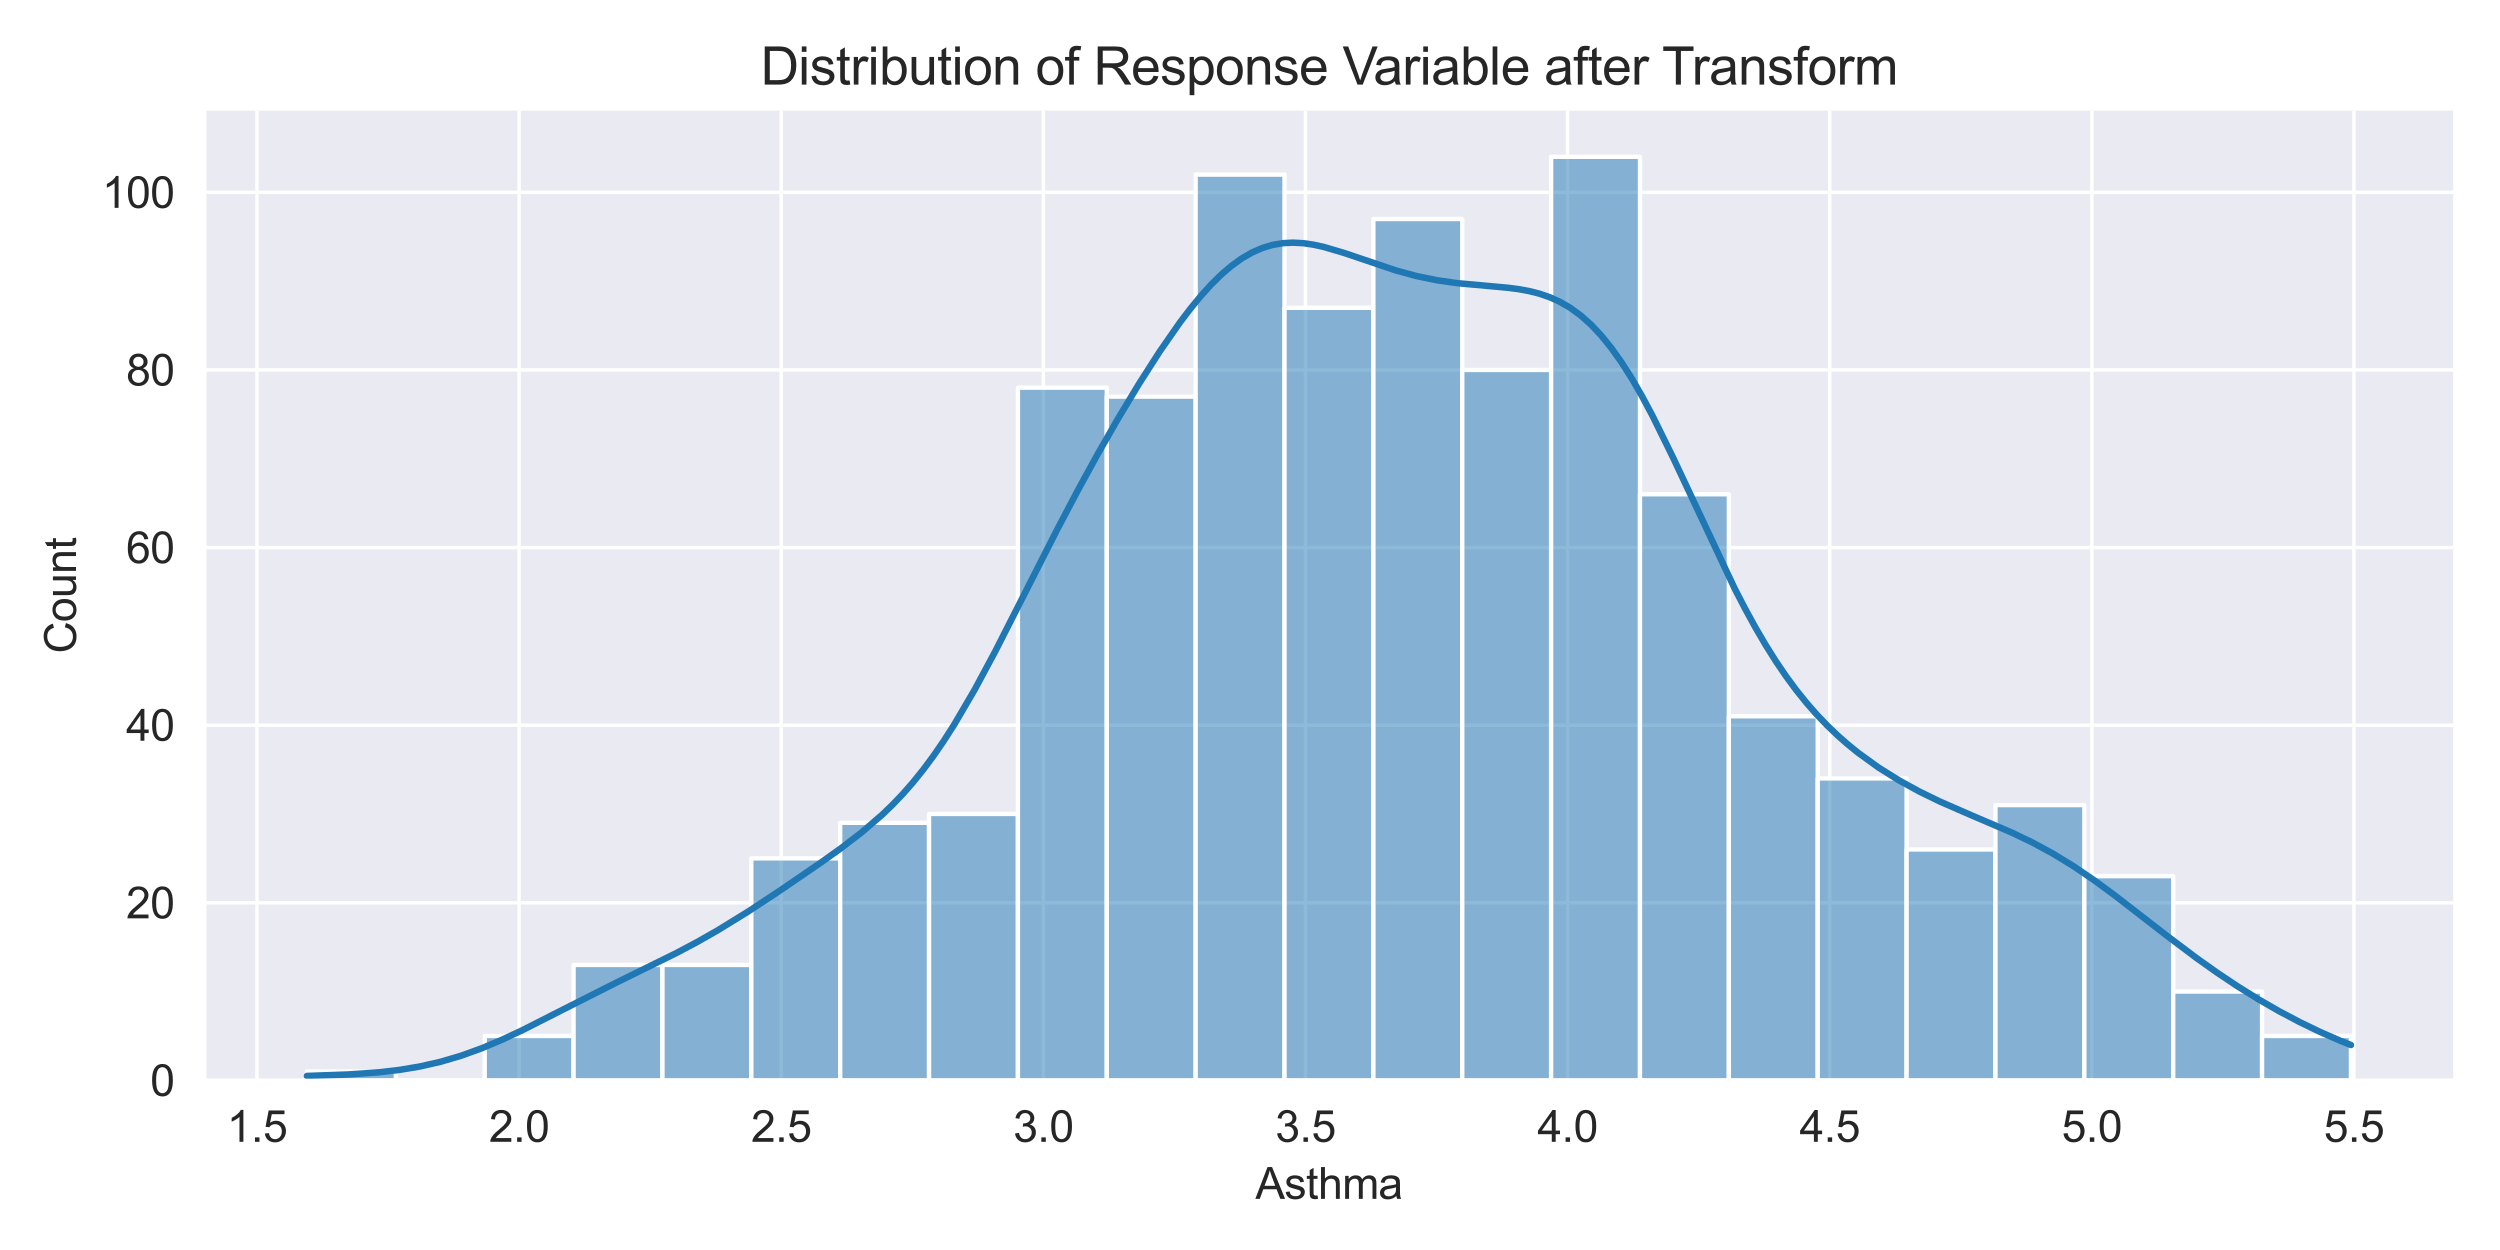 <?xml version="1.0" encoding="utf-8" standalone="no"?>
<!DOCTYPE svg PUBLIC "-//W3C//DTD SVG 1.1//EN"
  "http://www.w3.org/Graphics/SVG/1.1/DTD/svg11.dtd">
<svg xmlns:xlink="http://www.w3.org/1999/xlink" width="576pt" height="288pt" viewBox="0 0 576 288" xmlns="http://www.w3.org/2000/svg" version="1.1">
 <defs>
  <style type="text/css">*{stroke-linejoin: round; stroke-linecap: butt}</style>
 </defs>
 <g id="figure_1">
  <g id="patch_1">
   <path d="M 0 288 
L 576 288 
L 576 0 
L 0 0 
z
" style="fill: #ffffff"/>
  </g>
  <g id="axes_1">
   <g id="patch_2">
    <path d="M 47.18 248.92 
L 565.2 248.92 
L 565.2 25.496 
L 47.18 25.496 
z
" style="fill: #eaeaf2"/>
   </g>
   <g id="matplotlib.axis_1">
    <g id="xtick_1">
     <g id="line2d_1">
      <path d="M 59.211 248.92 
L 59.211 25.496 
" clip-path="url(#p8da6a9a681)" style="fill: none; stroke: #ffffff; stroke-width: 0.8; stroke-linecap: round"/>
     </g>
     <g id="text_1">
      <!-- 1.5 -->
      <g style="fill: #262626" transform="translate(52.261 263.078) scale(0.1 -0.1)">
       <defs>
        <path id="ArialMT-31" d="M 2384 0 
L 1822 0 
L 1822 3584 
Q 1619 3391 1289 3197 
Q 959 3003 697 2906 
L 697 3450 
Q 1169 3672 1522 3987 
Q 1875 4303 2022 4600 
L 2384 4600 
L 2384 0 
z
" transform="scale(0.016)"/>
        <path id="ArialMT-2e" d="M 581 0 
L 581 641 
L 1222 641 
L 1222 0 
L 581 0 
z
" transform="scale(0.016)"/>
        <path id="ArialMT-35" d="M 266 1200 
L 856 1250 
Q 922 819 1161 601 
Q 1400 384 1738 384 
Q 2144 384 2425 690 
Q 2706 997 2706 1503 
Q 2706 1984 2436 2262 
Q 2166 2541 1728 2541 
Q 1456 2541 1237 2417 
Q 1019 2294 894 2097 
L 366 2166 
L 809 4519 
L 3088 4519 
L 3088 3981 
L 1259 3981 
L 1013 2750 
Q 1425 3038 1878 3038 
Q 2478 3038 2890 2622 
Q 3303 2206 3303 1553 
Q 3303 931 2941 478 
Q 2500 -78 1738 -78 
Q 1113 -78 717 272 
Q 322 622 266 1200 
z
" transform="scale(0.016)"/>
       </defs>
       <use xlink:href="#ArialMT-31"/>
       <use xlink:href="#ArialMT-2e" x="55.615"/>
       <use xlink:href="#ArialMT-35" x="83.398"/>
      </g>
     </g>
    </g>
    <g id="xtick_2">
     <g id="line2d_2">
      <path d="M 119.603 248.92 
L 119.603 25.496 
" clip-path="url(#p8da6a9a681)" style="fill: none; stroke: #ffffff; stroke-width: 0.8; stroke-linecap: round"/>
     </g>
     <g id="text_2">
      <!-- 2.0 -->
      <g style="fill: #262626" transform="translate(112.653 263.078) scale(0.1 -0.1)">
       <defs>
        <path id="ArialMT-32" d="M 3222 541 
L 3222 0 
L 194 0 
Q 188 203 259 391 
Q 375 700 629 1000 
Q 884 1300 1366 1694 
Q 2113 2306 2375 2664 
Q 2638 3022 2638 3341 
Q 2638 3675 2398 3904 
Q 2159 4134 1775 4134 
Q 1369 4134 1125 3890 
Q 881 3647 878 3216 
L 300 3275 
Q 359 3922 746 4261 
Q 1134 4600 1788 4600 
Q 2447 4600 2831 4234 
Q 3216 3869 3216 3328 
Q 3216 3053 3103 2787 
Q 2991 2522 2730 2228 
Q 2469 1934 1863 1422 
Q 1356 997 1212 845 
Q 1069 694 975 541 
L 3222 541 
z
" transform="scale(0.016)"/>
        <path id="ArialMT-30" d="M 266 2259 
Q 266 3072 433 3567 
Q 600 4063 929 4331 
Q 1259 4600 1759 4600 
Q 2128 4600 2406 4451 
Q 2684 4303 2865 4023 
Q 3047 3744 3150 3342 
Q 3253 2941 3253 2259 
Q 3253 1453 3087 958 
Q 2922 463 2592 192 
Q 2263 -78 1759 -78 
Q 1097 -78 719 397 
Q 266 969 266 2259 
z
M 844 2259 
Q 844 1131 1108 757 
Q 1372 384 1759 384 
Q 2147 384 2411 759 
Q 2675 1134 2675 2259 
Q 2675 3391 2411 3762 
Q 2147 4134 1753 4134 
Q 1366 4134 1134 3806 
Q 844 3388 844 2259 
z
" transform="scale(0.016)"/>
       </defs>
       <use xlink:href="#ArialMT-32"/>
       <use xlink:href="#ArialMT-2e" x="55.615"/>
       <use xlink:href="#ArialMT-30" x="83.398"/>
      </g>
     </g>
    </g>
    <g id="xtick_3">
     <g id="line2d_3">
      <path d="M 179.995 248.92 
L 179.995 25.496 
" clip-path="url(#p8da6a9a681)" style="fill: none; stroke: #ffffff; stroke-width: 0.8; stroke-linecap: round"/>
     </g>
     <g id="text_3">
      <!-- 2.5 -->
      <g style="fill: #262626" transform="translate(173.045 263.078) scale(0.1 -0.1)">
       <use xlink:href="#ArialMT-32"/>
       <use xlink:href="#ArialMT-2e" x="55.615"/>
       <use xlink:href="#ArialMT-35" x="83.398"/>
      </g>
     </g>
    </g>
    <g id="xtick_4">
     <g id="line2d_4">
      <path d="M 240.387 248.92 
L 240.387 25.496 
" clip-path="url(#p8da6a9a681)" style="fill: none; stroke: #ffffff; stroke-width: 0.8; stroke-linecap: round"/>
     </g>
     <g id="text_4">
      <!-- 3.0 -->
      <g style="fill: #262626" transform="translate(233.437 263.078) scale(0.1 -0.1)">
       <defs>
        <path id="ArialMT-33" d="M 269 1209 
L 831 1284 
Q 928 806 1161 595 
Q 1394 384 1728 384 
Q 2125 384 2398 659 
Q 2672 934 2672 1341 
Q 2672 1728 2419 1979 
Q 2166 2231 1775 2231 
Q 1616 2231 1378 2169 
L 1441 2663 
Q 1497 2656 1531 2656 
Q 1891 2656 2178 2843 
Q 2466 3031 2466 3422 
Q 2466 3731 2256 3934 
Q 2047 4138 1716 4138 
Q 1388 4138 1169 3931 
Q 950 3725 888 3313 
L 325 3413 
Q 428 3978 793 4289 
Q 1159 4600 1703 4600 
Q 2078 4600 2393 4439 
Q 2709 4278 2876 4000 
Q 3044 3722 3044 3409 
Q 3044 3113 2884 2869 
Q 2725 2625 2413 2481 
Q 2819 2388 3044 2092 
Q 3269 1797 3269 1353 
Q 3269 753 2831 336 
Q 2394 -81 1725 -81 
Q 1122 -81 723 278 
Q 325 638 269 1209 
z
" transform="scale(0.016)"/>
       </defs>
       <use xlink:href="#ArialMT-33"/>
       <use xlink:href="#ArialMT-2e" x="55.615"/>
       <use xlink:href="#ArialMT-30" x="83.398"/>
      </g>
     </g>
    </g>
    <g id="xtick_5">
     <g id="line2d_5">
      <path d="M 300.779 248.92 
L 300.779 25.496 
" clip-path="url(#p8da6a9a681)" style="fill: none; stroke: #ffffff; stroke-width: 0.8; stroke-linecap: round"/>
     </g>
     <g id="text_5">
      <!-- 3.5 -->
      <g style="fill: #262626" transform="translate(293.829 263.078) scale(0.1 -0.1)">
       <use xlink:href="#ArialMT-33"/>
       <use xlink:href="#ArialMT-2e" x="55.615"/>
       <use xlink:href="#ArialMT-35" x="83.398"/>
      </g>
     </g>
    </g>
    <g id="xtick_6">
     <g id="line2d_6">
      <path d="M 361.171 248.92 
L 361.171 25.496 
" clip-path="url(#p8da6a9a681)" style="fill: none; stroke: #ffffff; stroke-width: 0.8; stroke-linecap: round"/>
     </g>
     <g id="text_6">
      <!-- 4.0 -->
      <g style="fill: #262626" transform="translate(354.221 263.078) scale(0.1 -0.1)">
       <defs>
        <path id="ArialMT-34" d="M 2069 0 
L 2069 1097 
L 81 1097 
L 81 1613 
L 2172 4581 
L 2631 4581 
L 2631 1613 
L 3250 1613 
L 3250 1097 
L 2631 1097 
L 2631 0 
L 2069 0 
z
M 2069 1613 
L 2069 3678 
L 634 1613 
L 2069 1613 
z
" transform="scale(0.016)"/>
       </defs>
       <use xlink:href="#ArialMT-34"/>
       <use xlink:href="#ArialMT-2e" x="55.615"/>
       <use xlink:href="#ArialMT-30" x="83.398"/>
      </g>
     </g>
    </g>
    <g id="xtick_7">
     <g id="line2d_7">
      <path d="M 421.563 248.92 
L 421.563 25.496 
" clip-path="url(#p8da6a9a681)" style="fill: none; stroke: #ffffff; stroke-width: 0.8; stroke-linecap: round"/>
     </g>
     <g id="text_7">
      <!-- 4.5 -->
      <g style="fill: #262626" transform="translate(414.613 263.078) scale(0.1 -0.1)">
       <use xlink:href="#ArialMT-34"/>
       <use xlink:href="#ArialMT-2e" x="55.615"/>
       <use xlink:href="#ArialMT-35" x="83.398"/>
      </g>
     </g>
    </g>
    <g id="xtick_8">
     <g id="line2d_8">
      <path d="M 481.956 248.92 
L 481.956 25.496 
" clip-path="url(#p8da6a9a681)" style="fill: none; stroke: #ffffff; stroke-width: 0.8; stroke-linecap: round"/>
     </g>
     <g id="text_8">
      <!-- 5.0 -->
      <g style="fill: #262626" transform="translate(475.006 263.078) scale(0.1 -0.1)">
       <use xlink:href="#ArialMT-35"/>
       <use xlink:href="#ArialMT-2e" x="55.615"/>
       <use xlink:href="#ArialMT-30" x="83.398"/>
      </g>
     </g>
    </g>
    <g id="xtick_9">
     <g id="line2d_9">
      <path d="M 542.348 248.92 
L 542.348 25.496 
" clip-path="url(#p8da6a9a681)" style="fill: none; stroke: #ffffff; stroke-width: 0.8; stroke-linecap: round"/>
     </g>
     <g id="text_9">
      <!-- 5.5 -->
      <g style="fill: #262626" transform="translate(535.398 263.078) scale(0.1 -0.1)">
       <use xlink:href="#ArialMT-35"/>
       <use xlink:href="#ArialMT-2e" x="55.615"/>
       <use xlink:href="#ArialMT-35" x="83.398"/>
      </g>
     </g>
    </g>
    <g id="text_10">
     <!-- Asthma -->
     <g style="fill: #262626" transform="translate(289.24 276.223) scale(0.1 -0.1)">
      <defs>
       <path id="ArialMT-41" d="M -9 0 
L 1750 4581 
L 2403 4581 
L 4278 0 
L 3588 0 
L 3053 1388 
L 1138 1388 
L 634 0 
L -9 0 
z
M 1313 1881 
L 2866 1881 
L 2388 3150 
Q 2169 3728 2063 4100 
Q 1975 3659 1816 3225 
L 1313 1881 
z
" transform="scale(0.016)"/>
       <path id="ArialMT-73" d="M 197 991 
L 753 1078 
Q 800 744 1014 566 
Q 1228 388 1613 388 
Q 2000 388 2187 545 
Q 2375 703 2375 916 
Q 2375 1106 2209 1216 
Q 2094 1291 1634 1406 
Q 1016 1563 777 1677 
Q 538 1791 414 1992 
Q 291 2194 291 2438 
Q 291 2659 392 2848 
Q 494 3038 669 3163 
Q 800 3259 1026 3326 
Q 1253 3394 1513 3394 
Q 1903 3394 2198 3281 
Q 2494 3169 2634 2976 
Q 2775 2784 2828 2463 
L 2278 2388 
Q 2241 2644 2061 2787 
Q 1881 2931 1553 2931 
Q 1166 2931 1000 2803 
Q 834 2675 834 2503 
Q 834 2394 903 2306 
Q 972 2216 1119 2156 
Q 1203 2125 1616 2013 
Q 2213 1853 2448 1751 
Q 2684 1650 2818 1456 
Q 2953 1263 2953 975 
Q 2953 694 2789 445 
Q 2625 197 2315 61 
Q 2006 -75 1616 -75 
Q 969 -75 630 194 
Q 291 463 197 991 
z
" transform="scale(0.016)"/>
       <path id="ArialMT-74" d="M 1650 503 
L 1731 6 
Q 1494 -44 1306 -44 
Q 1000 -44 831 53 
Q 663 150 594 308 
Q 525 466 525 972 
L 525 2881 
L 113 2881 
L 113 3319 
L 525 3319 
L 525 4141 
L 1084 4478 
L 1084 3319 
L 1650 3319 
L 1650 2881 
L 1084 2881 
L 1084 941 
Q 1084 700 1114 631 
Q 1144 563 1211 522 
Q 1278 481 1403 481 
Q 1497 481 1650 503 
z
" transform="scale(0.016)"/>
       <path id="ArialMT-68" d="M 422 0 
L 422 4581 
L 984 4581 
L 984 2938 
Q 1378 3394 1978 3394 
Q 2347 3394 2619 3248 
Q 2891 3103 3008 2847 
Q 3125 2591 3125 2103 
L 3125 0 
L 2563 0 
L 2563 2103 
Q 2563 2525 2380 2717 
Q 2197 2909 1863 2909 
Q 1613 2909 1392 2779 
Q 1172 2650 1078 2428 
Q 984 2206 984 1816 
L 984 0 
L 422 0 
z
" transform="scale(0.016)"/>
       <path id="ArialMT-6d" d="M 422 0 
L 422 3319 
L 925 3319 
L 925 2853 
Q 1081 3097 1340 3245 
Q 1600 3394 1931 3394 
Q 2300 3394 2536 3241 
Q 2772 3088 2869 2813 
Q 3263 3394 3894 3394 
Q 4388 3394 4653 3120 
Q 4919 2847 4919 2278 
L 4919 0 
L 4359 0 
L 4359 2091 
Q 4359 2428 4304 2576 
Q 4250 2725 4106 2815 
Q 3963 2906 3769 2906 
Q 3419 2906 3187 2673 
Q 2956 2441 2956 1928 
L 2956 0 
L 2394 0 
L 2394 2156 
Q 2394 2531 2256 2718 
Q 2119 2906 1806 2906 
Q 1569 2906 1367 2781 
Q 1166 2656 1075 2415 
Q 984 2175 984 1722 
L 984 0 
L 422 0 
z
" transform="scale(0.016)"/>
       <path id="ArialMT-61" d="M 2588 409 
Q 2275 144 1986 34 
Q 1697 -75 1366 -75 
Q 819 -75 525 192 
Q 231 459 231 875 
Q 231 1119 342 1320 
Q 453 1522 633 1644 
Q 813 1766 1038 1828 
Q 1203 1872 1538 1913 
Q 2219 1994 2541 2106 
Q 2544 2222 2544 2253 
Q 2544 2597 2384 2738 
Q 2169 2928 1744 2928 
Q 1347 2928 1158 2789 
Q 969 2650 878 2297 
L 328 2372 
Q 403 2725 575 2942 
Q 747 3159 1072 3276 
Q 1397 3394 1825 3394 
Q 2250 3394 2515 3294 
Q 2781 3194 2906 3042 
Q 3031 2891 3081 2659 
Q 3109 2516 3109 2141 
L 3109 1391 
Q 3109 606 3145 398 
Q 3181 191 3288 0 
L 2700 0 
Q 2613 175 2588 409 
z
M 2541 1666 
Q 2234 1541 1622 1453 
Q 1275 1403 1131 1340 
Q 988 1278 909 1158 
Q 831 1038 831 891 
Q 831 666 1001 516 
Q 1172 366 1500 366 
Q 1825 366 2078 508 
Q 2331 650 2450 897 
Q 2541 1088 2541 1459 
L 2541 1666 
z
" transform="scale(0.016)"/>
      </defs>
      <use xlink:href="#ArialMT-41"/>
      <use xlink:href="#ArialMT-73" x="66.699"/>
      <use xlink:href="#ArialMT-74" x="116.699"/>
      <use xlink:href="#ArialMT-68" x="144.482"/>
      <use xlink:href="#ArialMT-6d" x="200.098"/>
      <use xlink:href="#ArialMT-61" x="283.398"/>
     </g>
    </g>
   </g>
   <g id="matplotlib.axis_2">
    <g id="ytick_1">
     <g id="line2d_10">
      <path d="M 47.18 248.92 
L 565.2 248.92 
" clip-path="url(#p8da6a9a681)" style="fill: none; stroke: #ffffff; stroke-width: 0.8; stroke-linecap: round"/>
     </g>
     <g id="text_11">
      <!-- 0 -->
      <g style="fill: #262626" transform="translate(34.619 252.499) scale(0.1 -0.1)">
       <use xlink:href="#ArialMT-30"/>
      </g>
     </g>
    </g>
    <g id="ytick_2">
     <g id="line2d_11">
      <path d="M 47.18 208 
L 565.2 208 
" clip-path="url(#p8da6a9a681)" style="fill: none; stroke: #ffffff; stroke-width: 0.8; stroke-linecap: round"/>
     </g>
     <g id="text_12">
      <!-- 20 -->
      <g style="fill: #262626" transform="translate(29.058 211.579) scale(0.1 -0.1)">
       <use xlink:href="#ArialMT-32"/>
       <use xlink:href="#ArialMT-30" x="55.615"/>
      </g>
     </g>
    </g>
    <g id="ytick_3">
     <g id="line2d_12">
      <path d="M 47.18 167.08 
L 565.2 167.08 
" clip-path="url(#p8da6a9a681)" style="fill: none; stroke: #ffffff; stroke-width: 0.8; stroke-linecap: round"/>
     </g>
     <g id="text_13">
      <!-- 40 -->
      <g style="fill: #262626" transform="translate(29.058 170.659) scale(0.1 -0.1)">
       <use xlink:href="#ArialMT-34"/>
       <use xlink:href="#ArialMT-30" x="55.615"/>
      </g>
     </g>
    </g>
    <g id="ytick_4">
     <g id="line2d_13">
      <path d="M 47.18 126.16 
L 565.2 126.16 
" clip-path="url(#p8da6a9a681)" style="fill: none; stroke: #ffffff; stroke-width: 0.8; stroke-linecap: round"/>
     </g>
     <g id="text_14">
      <!-- 60 -->
      <g style="fill: #262626" transform="translate(29.058 129.739) scale(0.1 -0.1)">
       <defs>
        <path id="ArialMT-36" d="M 3184 3459 
L 2625 3416 
Q 2550 3747 2413 3897 
Q 2184 4138 1850 4138 
Q 1581 4138 1378 3988 
Q 1113 3794 959 3422 
Q 806 3050 800 2363 
Q 1003 2672 1297 2822 
Q 1591 2972 1913 2972 
Q 2475 2972 2870 2558 
Q 3266 2144 3266 1488 
Q 3266 1056 3080 686 
Q 2894 316 2569 119 
Q 2244 -78 1831 -78 
Q 1128 -78 684 439 
Q 241 956 241 2144 
Q 241 3472 731 4075 
Q 1159 4600 1884 4600 
Q 2425 4600 2770 4297 
Q 3116 3994 3184 3459 
z
M 888 1484 
Q 888 1194 1011 928 
Q 1134 663 1356 523 
Q 1578 384 1822 384 
Q 2178 384 2434 671 
Q 2691 959 2691 1453 
Q 2691 1928 2437 2201 
Q 2184 2475 1800 2475 
Q 1419 2475 1153 2201 
Q 888 1928 888 1484 
z
" transform="scale(0.016)"/>
       </defs>
       <use xlink:href="#ArialMT-36"/>
       <use xlink:href="#ArialMT-30" x="55.615"/>
      </g>
     </g>
    </g>
    <g id="ytick_5">
     <g id="line2d_14">
      <path d="M 47.18 85.24 
L 565.2 85.24 
" clip-path="url(#p8da6a9a681)" style="fill: none; stroke: #ffffff; stroke-width: 0.8; stroke-linecap: round"/>
     </g>
     <g id="text_15">
      <!-- 80 -->
      <g style="fill: #262626" transform="translate(29.058 88.819) scale(0.1 -0.1)">
       <defs>
        <path id="ArialMT-38" d="M 1131 2484 
Q 781 2613 612 2850 
Q 444 3088 444 3419 
Q 444 3919 803 4259 
Q 1163 4600 1759 4600 
Q 2359 4600 2725 4251 
Q 3091 3903 3091 3403 
Q 3091 3084 2923 2848 
Q 2756 2613 2416 2484 
Q 2838 2347 3058 2040 
Q 3278 1734 3278 1309 
Q 3278 722 2862 322 
Q 2447 -78 1769 -78 
Q 1091 -78 675 323 
Q 259 725 259 1325 
Q 259 1772 486 2073 
Q 713 2375 1131 2484 
z
M 1019 3438 
Q 1019 3113 1228 2906 
Q 1438 2700 1772 2700 
Q 2097 2700 2305 2904 
Q 2513 3109 2513 3406 
Q 2513 3716 2298 3927 
Q 2084 4138 1766 4138 
Q 1444 4138 1231 3931 
Q 1019 3725 1019 3438 
z
M 838 1322 
Q 838 1081 952 856 
Q 1066 631 1291 507 
Q 1516 384 1775 384 
Q 2178 384 2440 643 
Q 2703 903 2703 1303 
Q 2703 1709 2433 1975 
Q 2163 2241 1756 2241 
Q 1359 2241 1098 1978 
Q 838 1716 838 1322 
z
" transform="scale(0.016)"/>
       </defs>
       <use xlink:href="#ArialMT-38"/>
       <use xlink:href="#ArialMT-30" x="55.615"/>
      </g>
     </g>
    </g>
    <g id="ytick_6">
     <g id="line2d_15">
      <path d="M 47.18 44.319 
L 565.2 44.319 
" clip-path="url(#p8da6a9a681)" style="fill: none; stroke: #ffffff; stroke-width: 0.8; stroke-linecap: round"/>
     </g>
     <g id="text_16">
      <!-- 100 -->
      <g style="fill: #262626" transform="translate(23.497 47.898) scale(0.1 -0.1)">
       <use xlink:href="#ArialMT-31"/>
       <use xlink:href="#ArialMT-30" x="55.615"/>
       <use xlink:href="#ArialMT-30" x="111.23"/>
      </g>
     </g>
    </g>
    <g id="text_17">
     <!-- Count -->
     <g style="fill: #262626" transform="translate(17.51 150.55) rotate(-90) scale(0.1 -0.1)">
      <defs>
       <path id="ArialMT-43" d="M 3763 1606 
L 4369 1453 
Q 4178 706 3683 314 
Q 3188 -78 2472 -78 
Q 1731 -78 1267 223 
Q 803 525 561 1097 
Q 319 1669 319 2325 
Q 319 3041 592 3573 
Q 866 4106 1370 4382 
Q 1875 4659 2481 4659 
Q 3169 4659 3637 4309 
Q 4106 3959 4291 3325 
L 3694 3184 
Q 3534 3684 3231 3912 
Q 2928 4141 2469 4141 
Q 1941 4141 1586 3887 
Q 1231 3634 1087 3207 
Q 944 2781 944 2328 
Q 944 1744 1114 1308 
Q 1284 872 1643 656 
Q 2003 441 2422 441 
Q 2931 441 3284 734 
Q 3638 1028 3763 1606 
z
" transform="scale(0.016)"/>
       <path id="ArialMT-6f" d="M 213 1659 
Q 213 2581 725 3025 
Q 1153 3394 1769 3394 
Q 2453 3394 2887 2945 
Q 3322 2497 3322 1706 
Q 3322 1066 3130 698 
Q 2938 331 2570 128 
Q 2203 -75 1769 -75 
Q 1072 -75 642 372 
Q 213 819 213 1659 
z
M 791 1659 
Q 791 1022 1069 705 
Q 1347 388 1769 388 
Q 2188 388 2466 706 
Q 2744 1025 2744 1678 
Q 2744 2294 2464 2611 
Q 2184 2928 1769 2928 
Q 1347 2928 1069 2612 
Q 791 2297 791 1659 
z
" transform="scale(0.016)"/>
       <path id="ArialMT-75" d="M 2597 0 
L 2597 488 
Q 2209 -75 1544 -75 
Q 1250 -75 995 37 
Q 741 150 617 320 
Q 494 491 444 738 
Q 409 903 409 1263 
L 409 3319 
L 972 3319 
L 972 1478 
Q 972 1038 1006 884 
Q 1059 663 1231 536 
Q 1403 409 1656 409 
Q 1909 409 2131 539 
Q 2353 669 2445 892 
Q 2538 1116 2538 1541 
L 2538 3319 
L 3100 3319 
L 3100 0 
L 2597 0 
z
" transform="scale(0.016)"/>
       <path id="ArialMT-6e" d="M 422 0 
L 422 3319 
L 928 3319 
L 928 2847 
Q 1294 3394 1984 3394 
Q 2284 3394 2536 3286 
Q 2788 3178 2913 3003 
Q 3038 2828 3088 2588 
Q 3119 2431 3119 2041 
L 3119 0 
L 2556 0 
L 2556 2019 
Q 2556 2363 2490 2533 
Q 2425 2703 2258 2804 
Q 2091 2906 1866 2906 
Q 1506 2906 1245 2678 
Q 984 2450 984 1813 
L 984 0 
L 422 0 
z
" transform="scale(0.016)"/>
      </defs>
      <use xlink:href="#ArialMT-43"/>
      <use xlink:href="#ArialMT-6f" x="72.217"/>
      <use xlink:href="#ArialMT-75" x="127.832"/>
      <use xlink:href="#ArialMT-6e" x="183.447"/>
      <use xlink:href="#ArialMT-74" x="239.062"/>
     </g>
    </g>
   </g>
   <g id="patch_3">
    <path d="M 70.726 248.92 
L 91.201 248.92 
L 91.201 246.874 
L 70.726 246.874 
z
" clip-path="url(#p8da6a9a681)" style="fill: #1f77b4; fill-opacity: 0.5; stroke: #ffffff; stroke-linejoin: miter"/>
   </g>
   <g id="patch_4">
    <path d="M 91.201 248.92 
L 111.677 248.92 
L 111.677 248.92 
L 91.201 248.92 
z
" clip-path="url(#p8da6a9a681)" style="fill: #1f77b4; fill-opacity: 0.5; stroke: #ffffff; stroke-linejoin: miter"/>
   </g>
   <g id="patch_5">
    <path d="M 111.677 248.92 
L 132.152 248.92 
L 132.152 238.69 
L 111.677 238.69 
z
" clip-path="url(#p8da6a9a681)" style="fill: #1f77b4; fill-opacity: 0.5; stroke: #ffffff; stroke-linejoin: miter"/>
   </g>
   <g id="patch_6">
    <path d="M 132.152 248.92 
L 152.627 248.92 
L 152.627 222.322 
L 132.152 222.322 
z
" clip-path="url(#p8da6a9a681)" style="fill: #1f77b4; fill-opacity: 0.5; stroke: #ffffff; stroke-linejoin: miter"/>
   </g>
   <g id="patch_7">
    <path d="M 152.627 248.92 
L 173.102 248.92 
L 173.102 222.322 
L 152.627 222.322 
z
" clip-path="url(#p8da6a9a681)" style="fill: #1f77b4; fill-opacity: 0.5; stroke: #ffffff; stroke-linejoin: miter"/>
   </g>
   <g id="patch_8">
    <path d="M 173.102 248.92 
L 193.577 248.92 
L 193.577 197.77 
L 173.102 197.77 
z
" clip-path="url(#p8da6a9a681)" style="fill: #1f77b4; fill-opacity: 0.5; stroke: #ffffff; stroke-linejoin: miter"/>
   </g>
   <g id="patch_9">
    <path d="M 193.577 248.92 
L 214.052 248.92 
L 214.052 189.586 
L 193.577 189.586 
z
" clip-path="url(#p8da6a9a681)" style="fill: #1f77b4; fill-opacity: 0.5; stroke: #ffffff; stroke-linejoin: miter"/>
   </g>
   <g id="patch_10">
    <path d="M 214.052 248.92 
L 234.527 248.92 
L 234.527 187.54 
L 214.052 187.54 
z
" clip-path="url(#p8da6a9a681)" style="fill: #1f77b4; fill-opacity: 0.5; stroke: #ffffff; stroke-linejoin: miter"/>
   </g>
   <g id="patch_11">
    <path d="M 234.527 248.92 
L 255.002 248.92 
L 255.002 89.332 
L 234.527 89.332 
z
" clip-path="url(#p8da6a9a681)" style="fill: #1f77b4; fill-opacity: 0.5; stroke: #ffffff; stroke-linejoin: miter"/>
   </g>
   <g id="patch_12">
    <path d="M 255.002 248.92 
L 275.477 248.92 
L 275.477 91.378 
L 255.002 91.378 
z
" clip-path="url(#p8da6a9a681)" style="fill: #1f77b4; fill-opacity: 0.5; stroke: #ffffff; stroke-linejoin: miter"/>
   </g>
   <g id="patch_13">
    <path d="M 275.477 248.92 
L 295.952 248.92 
L 295.952 40.227 
L 275.477 40.227 
z
" clip-path="url(#p8da6a9a681)" style="fill: #1f77b4; fill-opacity: 0.5; stroke: #ffffff; stroke-linejoin: miter"/>
   </g>
   <g id="patch_14">
    <path d="M 295.952 248.92 
L 316.428 248.92 
L 316.428 70.918 
L 295.952 70.918 
z
" clip-path="url(#p8da6a9a681)" style="fill: #1f77b4; fill-opacity: 0.5; stroke: #ffffff; stroke-linejoin: miter"/>
   </g>
   <g id="patch_15">
    <path d="M 316.428 248.92 
L 336.903 248.92 
L 336.903 50.458 
L 316.428 50.458 
z
" clip-path="url(#p8da6a9a681)" style="fill: #1f77b4; fill-opacity: 0.5; stroke: #ffffff; stroke-linejoin: miter"/>
   </g>
   <g id="patch_16">
    <path d="M 336.903 248.92 
L 357.378 248.92 
L 357.378 85.24 
L 336.903 85.24 
z
" clip-path="url(#p8da6a9a681)" style="fill: #1f77b4; fill-opacity: 0.5; stroke: #ffffff; stroke-linejoin: miter"/>
   </g>
   <g id="patch_17">
    <path d="M 357.378 248.92 
L 377.853 248.92 
L 377.853 36.135 
L 357.378 36.135 
z
" clip-path="url(#p8da6a9a681)" style="fill: #1f77b4; fill-opacity: 0.5; stroke: #ffffff; stroke-linejoin: miter"/>
   </g>
   <g id="patch_18">
    <path d="M 377.853 248.92 
L 398.328 248.92 
L 398.328 113.884 
L 377.853 113.884 
z
" clip-path="url(#p8da6a9a681)" style="fill: #1f77b4; fill-opacity: 0.5; stroke: #ffffff; stroke-linejoin: miter"/>
   </g>
   <g id="patch_19">
    <path d="M 398.328 248.92 
L 418.803 248.92 
L 418.803 165.034 
L 398.328 165.034 
z
" clip-path="url(#p8da6a9a681)" style="fill: #1f77b4; fill-opacity: 0.5; stroke: #ffffff; stroke-linejoin: miter"/>
   </g>
   <g id="patch_20">
    <path d="M 418.803 248.92 
L 439.278 248.92 
L 439.278 179.356 
L 418.803 179.356 
z
" clip-path="url(#p8da6a9a681)" style="fill: #1f77b4; fill-opacity: 0.5; stroke: #ffffff; stroke-linejoin: miter"/>
   </g>
   <g id="patch_21">
    <path d="M 439.278 248.92 
L 459.753 248.92 
L 459.753 195.724 
L 439.278 195.724 
z
" clip-path="url(#p8da6a9a681)" style="fill: #1f77b4; fill-opacity: 0.5; stroke: #ffffff; stroke-linejoin: miter"/>
   </g>
   <g id="patch_22">
    <path d="M 459.753 248.92 
L 480.228 248.92 
L 480.228 185.494 
L 459.753 185.494 
z
" clip-path="url(#p8da6a9a681)" style="fill: #1f77b4; fill-opacity: 0.5; stroke: #ffffff; stroke-linejoin: miter"/>
   </g>
   <g id="patch_23">
    <path d="M 480.228 248.92 
L 500.703 248.92 
L 500.703 201.862 
L 480.228 201.862 
z
" clip-path="url(#p8da6a9a681)" style="fill: #1f77b4; fill-opacity: 0.5; stroke: #ffffff; stroke-linejoin: miter"/>
   </g>
   <g id="patch_24">
    <path d="M 500.703 248.92 
L 521.179 248.92 
L 521.179 228.46 
L 500.703 228.46 
z
" clip-path="url(#p8da6a9a681)" style="fill: #1f77b4; fill-opacity: 0.5; stroke: #ffffff; stroke-linejoin: miter"/>
   </g>
   <g id="patch_25">
    <path d="M 521.179 248.92 
L 541.654 248.92 
L 541.654 238.69 
L 521.179 238.69 
z
" clip-path="url(#p8da6a9a681)" style="fill: #1f77b4; fill-opacity: 0.5; stroke: #ffffff; stroke-linejoin: miter"/>
   </g>
   <g id="line2d_16">
    <path d="M 70.726 247.894 
L 80.192 247.557 
L 87.292 247.057 
L 92.025 246.506 
L 96.758 245.715 
L 101.49 244.636 
L 106.223 243.244 
L 110.956 241.536 
L 115.689 239.544 
L 120.422 237.323 
L 129.888 232.517 
L 141.72 226.535 
L 155.919 219.536 
L 160.652 217.021 
L 165.385 214.328 
L 172.485 209.947 
L 179.584 205.267 
L 189.05 198.794 
L 193.783 195.416 
L 198.516 191.79 
L 203.249 187.716 
L 205.615 185.438 
L 207.982 182.963 
L 210.348 180.267 
L 212.714 177.33 
L 215.081 174.141 
L 217.447 170.697 
L 219.814 167.002 
L 224.547 158.927 
L 229.28 150.12 
L 236.379 136.168 
L 243.479 122.191 
L 248.212 113.197 
L 252.944 104.566 
L 257.677 96.317 
L 262.41 88.464 
L 267.143 81.068 
L 271.876 74.267 
L 274.243 71.153 
L 276.609 68.268 
L 278.976 65.641 
L 281.342 63.301 
L 283.709 61.269 
L 286.075 59.562 
L 288.441 58.188 
L 290.808 57.149 
L 293.174 56.434 
L 295.541 56.028 
L 297.907 55.905 
L 300.274 56.033 
L 302.64 56.376 
L 305.007 56.895 
L 309.74 58.297 
L 321.572 62.299 
L 326.305 63.587 
L 331.038 64.565 
L 335.771 65.242 
L 342.87 65.884 
L 347.603 66.318 
L 349.97 66.633 
L 352.336 67.068 
L 354.703 67.669 
L 357.069 68.483 
L 359.436 69.557 
L 361.802 70.937 
L 364.168 72.664 
L 366.535 74.769 
L 368.901 77.276 
L 371.268 80.198 
L 373.634 83.532 
L 376.001 87.264 
L 378.367 91.365 
L 380.734 95.794 
L 385.467 105.414 
L 399.666 135.596 
L 402.032 140.167 
L 404.398 144.489 
L 406.765 148.541 
L 409.131 152.311 
L 411.498 155.798 
L 413.864 159.007 
L 416.231 161.953 
L 418.597 164.653 
L 420.964 167.126 
L 423.33 169.394 
L 425.697 171.479 
L 428.063 173.401 
L 432.796 176.828 
L 437.529 179.794 
L 442.262 182.39 
L 446.995 184.693 
L 454.094 187.791 
L 463.56 191.847 
L 468.293 194.121 
L 473.026 196.688 
L 477.759 199.589 
L 482.492 202.809 
L 487.225 206.285 
L 499.057 215.448 
L 506.157 220.79 
L 510.89 224.146 
L 515.622 227.301 
L 520.355 230.243 
L 525.088 232.968 
L 529.821 235.475 
L 534.554 237.762 
L 539.287 239.824 
L 541.654 240.768 
L 541.654 240.768 
" clip-path="url(#p8da6a9a681)" style="fill: none; stroke: #1f77b4; stroke-width: 1.5; stroke-linecap: round"/>
   </g>
   <g id="patch_26">
    <path d="M 47.18 248.92 
L 47.18 25.496 
" style="fill: none; stroke: #ffffff; stroke-width: 0.8; stroke-linejoin: miter; stroke-linecap: square"/>
   </g>
   <g id="patch_27">
    <path d="M 47.18 248.92 
L 565.2 248.92 
" style="fill: none; stroke: #ffffff; stroke-width: 0.8; stroke-linejoin: miter; stroke-linecap: square"/>
   </g>
   <g id="text_18">
    <!-- Distribution of Response Variable after Transform -->
    <g style="fill: #262626" transform="translate(175.247 19.496) scale(0.12 -0.12)">
     <defs>
      <path id="ArialMT-44" d="M 494 0 
L 494 4581 
L 2072 4581 
Q 2606 4581 2888 4516 
Q 3281 4425 3559 4188 
Q 3922 3881 4101 3404 
Q 4281 2928 4281 2316 
Q 4281 1794 4159 1391 
Q 4038 988 3847 723 
Q 3656 459 3429 307 
Q 3203 156 2883 78 
Q 2563 0 2147 0 
L 494 0 
z
M 1100 541 
L 2078 541 
Q 2531 541 2789 625 
Q 3047 709 3200 863 
Q 3416 1078 3536 1442 
Q 3656 1806 3656 2325 
Q 3656 3044 3420 3430 
Q 3184 3816 2847 3947 
Q 2603 4041 2063 4041 
L 1100 4041 
L 1100 541 
z
" transform="scale(0.016)"/>
      <path id="ArialMT-69" d="M 425 3934 
L 425 4581 
L 988 4581 
L 988 3934 
L 425 3934 
z
M 425 0 
L 425 3319 
L 988 3319 
L 988 0 
L 425 0 
z
" transform="scale(0.016)"/>
      <path id="ArialMT-72" d="M 416 0 
L 416 3319 
L 922 3319 
L 922 2816 
Q 1116 3169 1280 3281 
Q 1444 3394 1641 3394 
Q 1925 3394 2219 3213 
L 2025 2691 
Q 1819 2813 1613 2813 
Q 1428 2813 1281 2702 
Q 1134 2591 1072 2394 
Q 978 2094 978 1738 
L 978 0 
L 416 0 
z
" transform="scale(0.016)"/>
      <path id="ArialMT-62" d="M 941 0 
L 419 0 
L 419 4581 
L 981 4581 
L 981 2947 
Q 1338 3394 1891 3394 
Q 2197 3394 2470 3270 
Q 2744 3147 2920 2923 
Q 3097 2700 3197 2384 
Q 3297 2069 3297 1709 
Q 3297 856 2875 390 
Q 2453 -75 1863 -75 
Q 1275 -75 941 416 
L 941 0 
z
M 934 1684 
Q 934 1088 1097 822 
Q 1363 388 1816 388 
Q 2184 388 2453 708 
Q 2722 1028 2722 1663 
Q 2722 2313 2464 2622 
Q 2206 2931 1841 2931 
Q 1472 2931 1203 2611 
Q 934 2291 934 1684 
z
" transform="scale(0.016)"/>
      <path id="ArialMT-20" transform="scale(0.016)"/>
      <path id="ArialMT-66" d="M 556 0 
L 556 2881 
L 59 2881 
L 59 3319 
L 556 3319 
L 556 3672 
Q 556 4006 616 4169 
Q 697 4388 901 4523 
Q 1106 4659 1475 4659 
Q 1713 4659 2000 4603 
L 1916 4113 
Q 1741 4144 1584 4144 
Q 1328 4144 1222 4034 
Q 1116 3925 1116 3625 
L 1116 3319 
L 1763 3319 
L 1763 2881 
L 1116 2881 
L 1116 0 
L 556 0 
z
" transform="scale(0.016)"/>
      <path id="ArialMT-52" d="M 503 0 
L 503 4581 
L 2534 4581 
Q 3147 4581 3465 4457 
Q 3784 4334 3975 4021 
Q 4166 3709 4166 3331 
Q 4166 2844 3850 2509 
Q 3534 2175 2875 2084 
Q 3116 1969 3241 1856 
Q 3506 1613 3744 1247 
L 4541 0 
L 3778 0 
L 3172 953 
Q 2906 1366 2734 1584 
Q 2563 1803 2427 1890 
Q 2291 1978 2150 2013 
Q 2047 2034 1813 2034 
L 1109 2034 
L 1109 0 
L 503 0 
z
M 1109 2559 
L 2413 2559 
Q 2828 2559 3062 2645 
Q 3297 2731 3419 2920 
Q 3541 3109 3541 3331 
Q 3541 3656 3305 3865 
Q 3069 4075 2559 4075 
L 1109 4075 
L 1109 2559 
z
" transform="scale(0.016)"/>
      <path id="ArialMT-65" d="M 2694 1069 
L 3275 997 
Q 3138 488 2766 206 
Q 2394 -75 1816 -75 
Q 1088 -75 661 373 
Q 234 822 234 1631 
Q 234 2469 665 2931 
Q 1097 3394 1784 3394 
Q 2450 3394 2872 2941 
Q 3294 2488 3294 1666 
Q 3294 1616 3291 1516 
L 816 1516 
Q 847 969 1125 678 
Q 1403 388 1819 388 
Q 2128 388 2347 550 
Q 2566 713 2694 1069 
z
M 847 1978 
L 2700 1978 
Q 2663 2397 2488 2606 
Q 2219 2931 1791 2931 
Q 1403 2931 1139 2672 
Q 875 2413 847 1978 
z
" transform="scale(0.016)"/>
      <path id="ArialMT-70" d="M 422 -1272 
L 422 3319 
L 934 3319 
L 934 2888 
Q 1116 3141 1344 3267 
Q 1572 3394 1897 3394 
Q 2322 3394 2647 3175 
Q 2972 2956 3137 2557 
Q 3303 2159 3303 1684 
Q 3303 1175 3120 767 
Q 2938 359 2589 142 
Q 2241 -75 1856 -75 
Q 1575 -75 1351 44 
Q 1128 163 984 344 
L 984 -1272 
L 422 -1272 
z
M 931 1641 
Q 931 1000 1190 694 
Q 1450 388 1819 388 
Q 2194 388 2461 705 
Q 2728 1022 2728 1688 
Q 2728 2322 2467 2637 
Q 2206 2953 1844 2953 
Q 1484 2953 1207 2617 
Q 931 2281 931 1641 
z
" transform="scale(0.016)"/>
      <path id="ArialMT-56" d="M 1803 0 
L 28 4581 
L 684 4581 
L 1875 1253 
Q 2019 853 2116 503 
Q 2222 878 2363 1253 
L 3600 4581 
L 4219 4581 
L 2425 0 
L 1803 0 
z
" transform="scale(0.016)"/>
      <path id="ArialMT-6c" d="M 409 0 
L 409 4581 
L 972 4581 
L 972 0 
L 409 0 
z
" transform="scale(0.016)"/>
      <path id="ArialMT-54" d="M 1659 0 
L 1659 4041 
L 150 4041 
L 150 4581 
L 3781 4581 
L 3781 4041 
L 2266 4041 
L 2266 0 
L 1659 0 
z
" transform="scale(0.016)"/>
     </defs>
     <use xlink:href="#ArialMT-44"/>
     <use xlink:href="#ArialMT-69" x="72.217"/>
     <use xlink:href="#ArialMT-73" x="94.434"/>
     <use xlink:href="#ArialMT-74" x="144.434"/>
     <use xlink:href="#ArialMT-72" x="172.217"/>
     <use xlink:href="#ArialMT-69" x="205.518"/>
     <use xlink:href="#ArialMT-62" x="227.734"/>
     <use xlink:href="#ArialMT-75" x="283.35"/>
     <use xlink:href="#ArialMT-74" x="338.965"/>
     <use xlink:href="#ArialMT-69" x="366.748"/>
     <use xlink:href="#ArialMT-6f" x="388.965"/>
     <use xlink:href="#ArialMT-6e" x="444.58"/>
     <use xlink:href="#ArialMT-20" x="500.195"/>
     <use xlink:href="#ArialMT-6f" x="527.979"/>
     <use xlink:href="#ArialMT-66" x="583.594"/>
     <use xlink:href="#ArialMT-20" x="611.377"/>
     <use xlink:href="#ArialMT-52" x="639.16"/>
     <use xlink:href="#ArialMT-65" x="711.377"/>
     <use xlink:href="#ArialMT-73" x="766.992"/>
     <use xlink:href="#ArialMT-70" x="816.992"/>
     <use xlink:href="#ArialMT-6f" x="872.607"/>
     <use xlink:href="#ArialMT-6e" x="928.223"/>
     <use xlink:href="#ArialMT-73" x="983.838"/>
     <use xlink:href="#ArialMT-65" x="1033.838"/>
     <use xlink:href="#ArialMT-20" x="1089.453"/>
     <use xlink:href="#ArialMT-56" x="1117.236"/>
     <use xlink:href="#ArialMT-61" x="1176.561"/>
     <use xlink:href="#ArialMT-72" x="1232.176"/>
     <use xlink:href="#ArialMT-69" x="1265.477"/>
     <use xlink:href="#ArialMT-61" x="1287.693"/>
     <use xlink:href="#ArialMT-62" x="1343.309"/>
     <use xlink:href="#ArialMT-6c" x="1398.924"/>
     <use xlink:href="#ArialMT-65" x="1421.141"/>
     <use xlink:href="#ArialMT-20" x="1476.756"/>
     <use xlink:href="#ArialMT-61" x="1504.539"/>
     <use xlink:href="#ArialMT-66" x="1560.154"/>
     <use xlink:href="#ArialMT-74" x="1587.938"/>
     <use xlink:href="#ArialMT-65" x="1615.721"/>
     <use xlink:href="#ArialMT-72" x="1671.336"/>
     <use xlink:href="#ArialMT-20" x="1704.637"/>
     <use xlink:href="#ArialMT-54" x="1730.67"/>
     <use xlink:href="#ArialMT-72" x="1788.004"/>
     <use xlink:href="#ArialMT-61" x="1821.305"/>
     <use xlink:href="#ArialMT-6e" x="1876.92"/>
     <use xlink:href="#ArialMT-73" x="1932.535"/>
     <use xlink:href="#ArialMT-66" x="1982.535"/>
     <use xlink:href="#ArialMT-6f" x="2010.318"/>
     <use xlink:href="#ArialMT-72" x="2065.934"/>
     <use xlink:href="#ArialMT-6d" x="2099.234"/>
    </g>
   </g>
  </g>
 </g>
 <defs>
  <clipPath id="p8da6a9a681">
   <rect x="47.18" y="25.496" width="518.02" height="223.424"/>
  </clipPath>
 </defs>
</svg>
